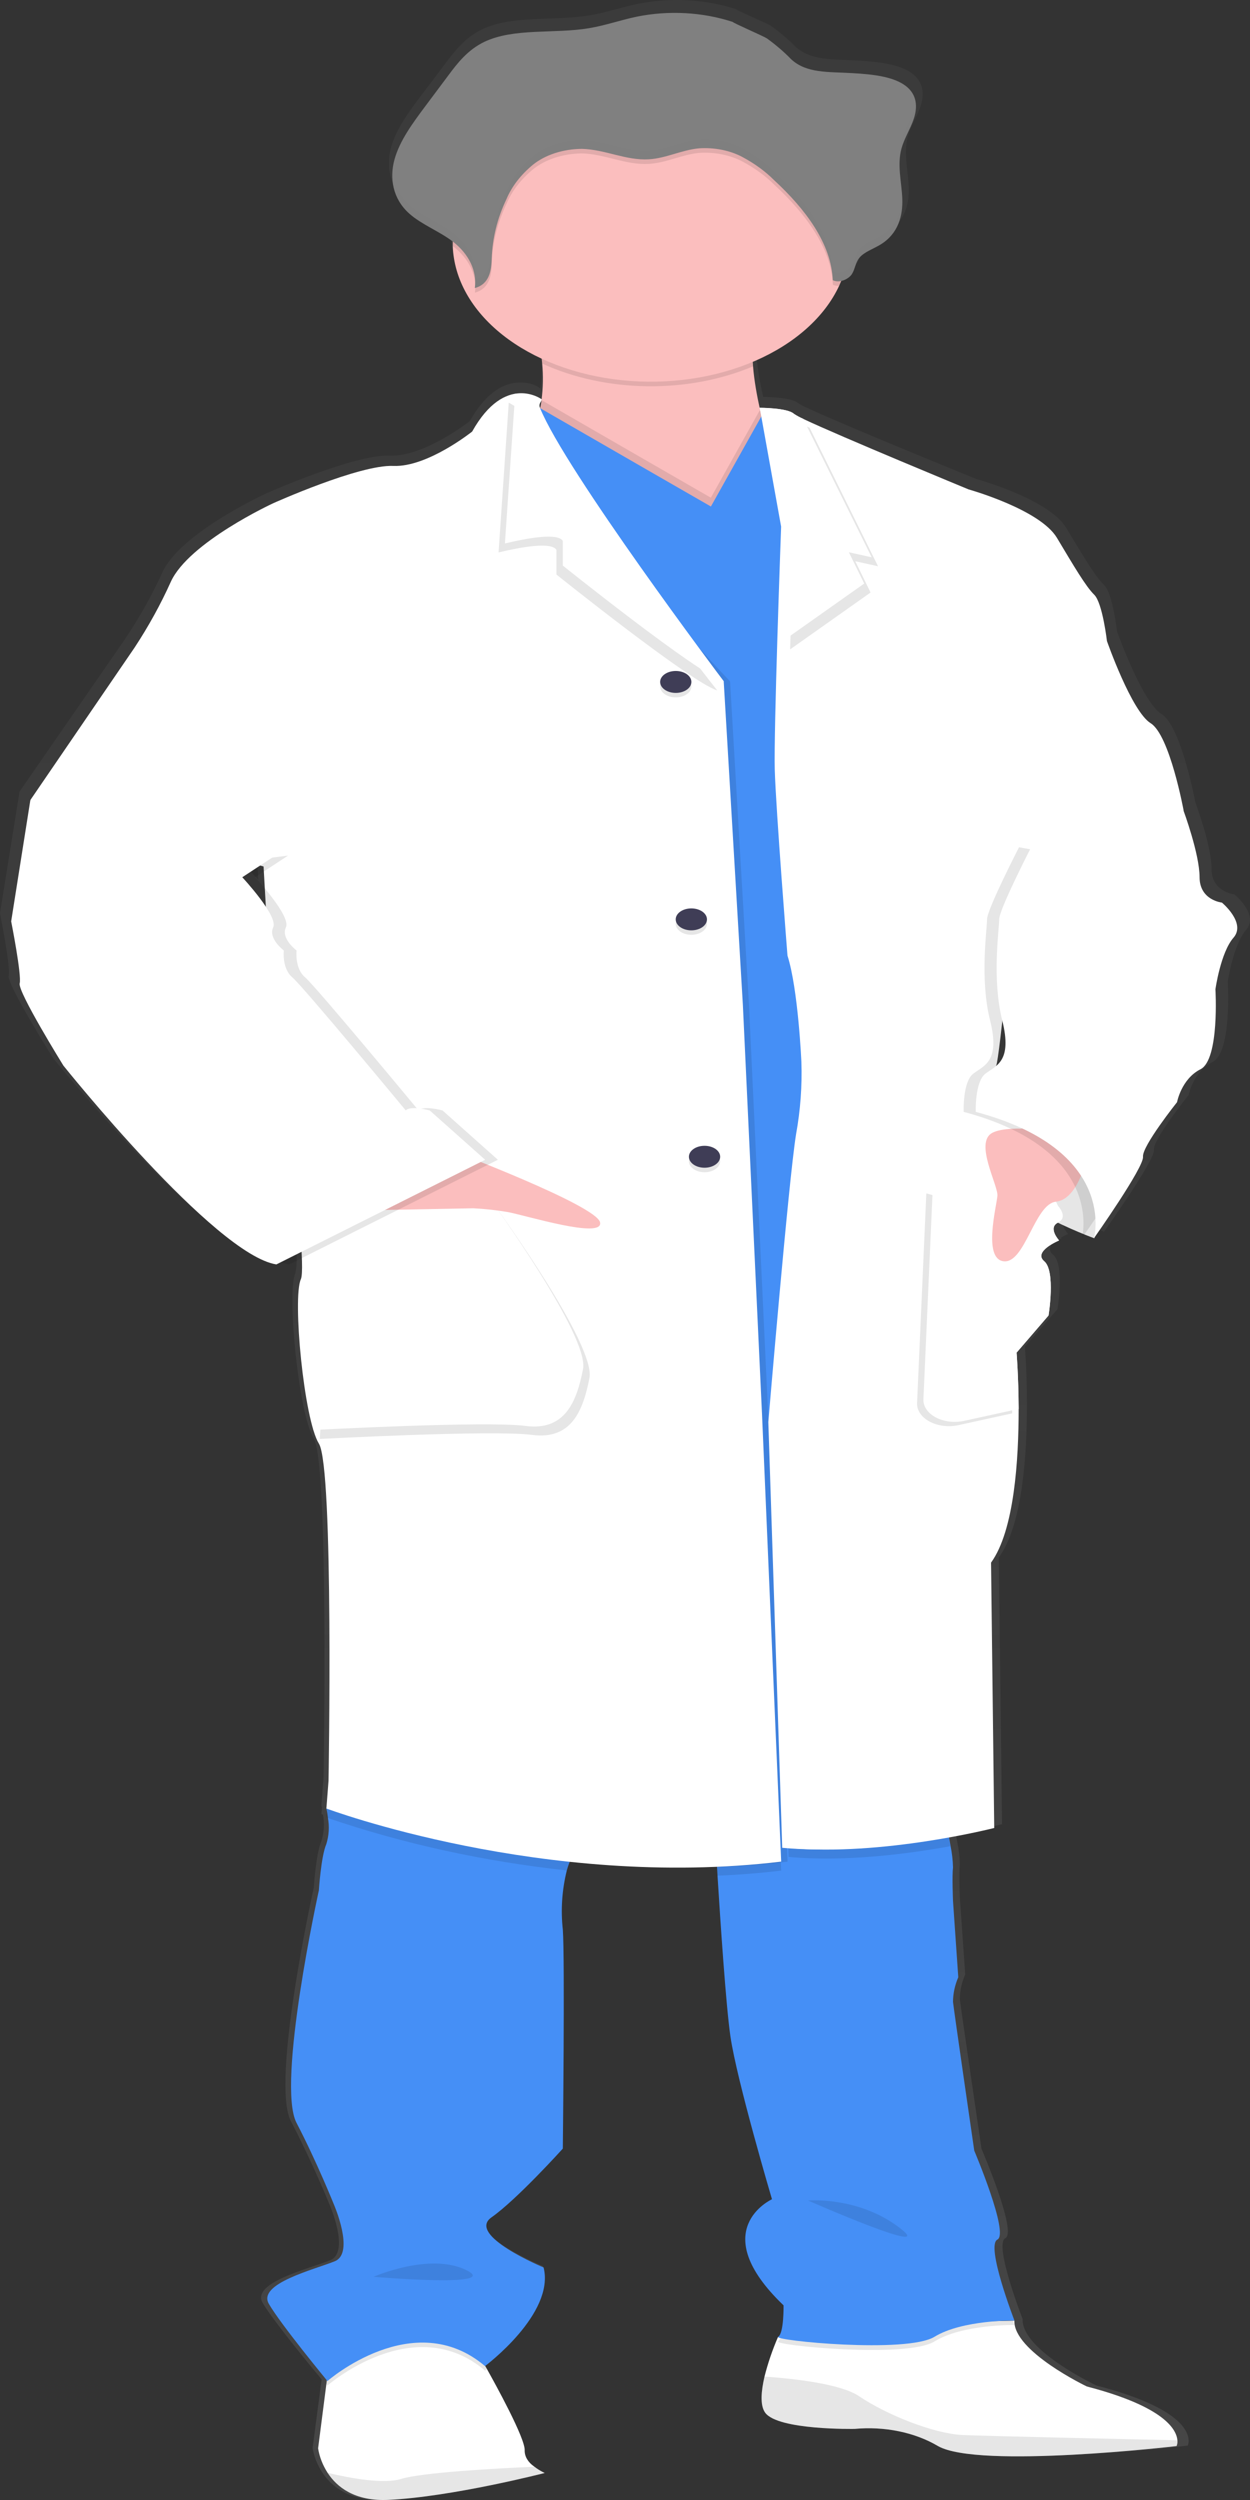 <svg width="250" height="500" viewBox="0 0 250 500" fill="none" xmlns="http://www.w3.org/2000/svg">
<rect x="0" y="0" width="250" height="500" fill="#333333" stroke="none"/>
<path d="M246.872 178.878C246.872 178.878 242.31 178.431 242.31 173.767C242.31 169.102 239.045 160.392 239.045 160.392C239.045 160.351 236.22 145.221 232.318 142.816C228.416 140.411 223.403 126.289 223.403 126.289C223.403 126.289 222.546 118.626 220.798 116.977C219.05 115.327 216.688 111.289 213.202 105.528C209.717 99.767 195.187 95.777 195.187 95.777C195.187 95.777 168.916 85.084 161.471 81.598C160.794 81.312 160.162 80.977 159.583 80.599C158.287 79.404 152.636 79.38 152.636 79.38C152.046 76.763 151.479 73.757 151.293 71.035C151.293 70.742 151.293 70.45 151.236 70.157C159.537 66.713 165.79 61.284 168.846 54.865C168.985 54.556 169.101 54.231 169.228 53.922C169.726 53.807 170.183 53.621 170.572 53.374C170.961 53.128 171.272 52.828 171.486 52.492C172.157 51.444 172.169 50.217 173.003 49.242C173.975 48.088 175.828 47.471 177.287 46.601C180.969 44.407 181.918 40.71 181.744 37.346C181.628 34.624 181.003 31.878 181.246 29.172L181.316 28.489C181.385 28.083 181.466 27.677 181.571 27.287C182.138 25.271 183.377 23.37 184.072 21.371C184.766 19.372 184.836 17.122 183.215 15.399C180.841 12.872 175.897 12.368 171.555 12.108C166.635 11.816 162.235 12.197 159.086 9.329C157.612 7.83 155.953 6.424 154.13 5.128C153.482 4.706 147.183 2.008 147.183 1.829C141.036 -0.169 134.068 -0.544 127.558 0.773C124.293 1.439 121.213 2.528 117.902 3.072C110.758 4.259 102.537 2.975 96.47 5.843C93.089 7.468 91.063 10.052 89.164 12.571C87.621 14.646 86.054 16.718 84.464 18.787C81.905 22.192 79.3 25.653 78.223 29.424C77.996 30.244 77.857 31.075 77.806 31.91V31.951C77.806 32.251 77.806 32.552 77.806 32.853V33.234C77.806 33.519 77.806 33.795 77.876 34.047C77.945 34.299 77.933 34.38 77.968 34.551C78.003 34.721 78.061 35.103 78.13 35.363C78.2 35.623 78.339 36.078 78.478 36.436C78.535 36.59 78.617 36.737 78.686 36.883C78.802 37.159 78.941 37.427 79.091 37.696C79.172 37.834 79.253 37.98 79.346 38.118C79.52 38.402 79.728 38.679 79.936 38.931C80.029 39.044 80.099 39.15 80.191 39.256C80.514 39.633 80.87 39.997 81.256 40.344C83.734 42.514 87.381 43.895 90.079 45.927C90.079 46.008 90.079 46.089 90.079 46.162C90.079 46.39 90.079 46.609 90.079 46.837C90.222 51.367 91.94 55.804 95.084 59.763C98.228 63.721 102.702 67.08 108.118 69.548C108.118 69.857 108.176 70.173 108.199 70.482C108.425 72.894 108.382 75.315 108.072 77.722C107.6 77.332 107.01 77.022 106.345 76.814C105.679 76.606 104.956 76.505 104.228 76.519C103.73 76.502 103.232 76.532 102.746 76.609L102.641 76.552V76.625C100.094 77.064 96.957 78.925 93.958 84.214C93.958 84.214 84.834 91.43 77.887 91.129C70.94 90.829 53.353 98.637 53.353 98.637C53.353 98.637 36.194 106.454 32.512 114.417C30.454 118.933 27.986 123.351 25.125 127.646L3.913 158.32L0 182.656C0 182.656 2.165 193.479 1.737 195.129C1.308 196.778 10.64 211.656 10.64 211.656C10.64 211.656 41.473 249.676 54.071 251.626L54.974 251.179C55.513 251.377 56.084 251.527 56.676 251.626L59.269 250.342C59.425 251.773 59.359 253.211 59.072 254.632C57.336 258.386 59.721 282.885 62.754 287.687C65.788 292.489 64.711 355.455 64.711 355.455L64.283 361.012C64.283 361.012 64.283 361.191 64.387 361.5L64.283 362.816L64.595 362.93C64.92 364.693 64.814 366.482 64.283 368.22C63.194 370.658 62.754 377.548 62.754 377.548C62.754 377.548 54.082 416.453 58.193 424.27C62.303 432.087 65.799 440.651 65.799 440.651C65.799 440.651 70.141 450.402 66.008 452.068C61.874 453.734 50.122 456.529 52.542 460.592C54.742 464.346 63.09 474.405 64.329 475.876L64.225 476.648L62.523 489.592C62.798 491.301 63.459 492.968 64.479 494.532C66.344 497.352 69.968 500.277 76.857 499.96C78.014 499.903 79.358 499.806 80.654 499.684C93.263 498.497 108.79 494.548 108.79 494.548C107.983 494.189 107.244 493.76 106.59 493.273C105.97 492.851 105.479 492.346 105.146 491.787C104.814 491.228 104.647 490.628 104.656 490.022C104.841 487.666 98.554 476.436 96.991 473.674C96.748 473.276 96.621 473.048 96.621 473.048C96.621 473.048 110.955 462.534 108.57 453.213C108.57 453.213 92.707 446.713 97.929 443.146C103.151 439.579 112.483 429.332 112.483 429.332C112.483 429.332 112.911 391.02 112.483 385.3C112.036 381.329 112.305 377.335 113.282 373.412C113.456 372.819 113.664 372.242 113.884 371.673C121.106 372.43 128.396 372.818 135.697 372.835C138.36 372.835 141.07 372.835 143.802 372.721C143.802 373.263 143.837 373.848 143.906 374.477C144.509 383.967 145.632 400.608 146.546 406.792C147.843 415.657 155.01 439.546 155.01 439.546C155.01 439.546 141.336 445.705 157.395 460.884C157.395 460.884 157.395 466.385 156.33 467.181C155.193 469.785 154.276 472.433 153.586 475.112C152.914 477.972 152.637 480.865 153.725 482.368C156.33 485.96 171.961 485.667 171.961 485.667L172.343 485.618C175.294 485.404 178.276 485.604 181.116 486.205C183.956 486.806 186.598 487.797 188.888 489.12C194.828 492.468 217.371 490.997 229.574 489.933C234.356 489.51 237.552 489.12 237.552 489.12C237.707 488.741 237.761 488.344 237.714 487.95C237.586 485.846 235.236 481.231 219.304 477.111C219.304 477.111 204.322 470.042 204.53 463.882H204.218H202.481C203.743 463.834 204.553 463.882 204.553 463.882C204.553 463.882 198.683 448.85 201.08 447.631C203.477 446.412 196.298 429.755 196.298 429.755C196.298 429.755 192.188 401.803 191.968 399.845C191.977 398.164 192.34 396.494 193.045 394.888L191.968 379.563C191.968 379.563 191.76 374.468 191.968 372.811C191.933 371.372 191.766 369.936 191.47 368.512C191.366 367.944 191.262 367.35 191.146 366.765C196.761 365.766 200.408 364.84 200.408 364.84L199.76 311.495C204.53 304.995 205.41 290.734 205.387 280.618C205.387 274.117 204.97 269.307 204.97 269.307L211.489 261.84C211.489 261.84 212.994 252.902 210.609 250.943C209.555 250.058 210.03 249.139 210.898 248.384C211.349 248.133 211.825 247.905 212.323 247.701C212.323 247.701 212.253 247.628 212.172 247.522C212.627 247.256 213.111 247.014 213.619 246.799C213.619 246.799 211.304 244.28 213.376 243.216C215.321 244.142 217.058 244.841 218.378 245.41C218.285 246.003 218.193 246.344 218.193 246.344L218.748 245.532C220.022 246.035 220.798 246.344 220.798 246.344C220.798 246.344 231.01 232.068 230.79 229.963C230.57 227.859 237.737 218.994 237.737 218.994C237.737 218.994 238.605 214.338 242.519 212.387C246.432 210.437 245.552 196.307 245.552 196.307C245.552 196.307 246.641 188.945 249.246 185.939C251.851 182.932 246.872 178.878 246.872 178.878ZM51.477 172.613L51.674 176.017C50.516 174.709 49.682 173.767 49.682 173.767L51.477 172.613Z" fill="url(#paint0_linear)"/>
<path d="M221.354 240.177L218.853 247.652C218.853 247.652 198.822 240.478 195.21 231.361C191.597 222.244 201.254 218.782 201.254 218.782L219.918 224.332L221.354 240.177Z" fill="white"/>
<path opacity="0.1" d="M221.354 240.177L218.853 247.652C218.853 247.652 198.822 240.478 195.21 231.361C191.597 222.244 201.254 218.782 201.254 218.782L219.918 224.332L221.354 240.177Z" fill="black"/>
<path d="M108.94 494.597C108.94 494.597 90.415 499.375 77.679 499.976C70.917 500.293 67.362 497.384 65.533 494.581C64.534 493.022 63.889 491.364 63.623 489.665L65.278 476.786L66.158 469.928L93.217 464.996L97.049 473.219L97.408 473.844C98.948 476.591 105.119 487.764 104.934 490.096C104.926 490.693 105.091 491.285 105.417 491.836C105.743 492.388 106.225 492.887 106.833 493.305C107.454 493.797 108.162 494.231 108.94 494.597Z" fill="white"/>
<path d="M235.479 488.048C235.525 488.439 235.471 488.833 235.317 489.21C235.317 489.21 195.696 493.85 187.591 489.21C185.306 487.854 182.643 486.849 179.771 486.259C176.9 485.668 173.885 485.505 170.919 485.781C170.919 485.781 155.589 486.073 153.03 482.531C151.965 481.044 152.243 478.159 152.903 475.315C153.576 472.65 154.473 470.016 155.589 467.425L156.203 467.084L159.85 465.028L202.55 464.142H202.875C202.666 470.269 217.371 477.298 217.371 477.298C232.99 481.361 235.294 485.951 235.479 488.048Z" fill="white"/>
<path opacity="0.1" d="M235.479 488.048C235.52 488.439 235.461 488.833 235.305 489.21C235.305 489.21 195.696 493.85 187.591 489.21C185.308 487.855 182.646 486.851 179.777 486.26C176.908 485.67 173.894 485.507 170.93 485.781C170.93 485.781 155.589 486.073 153.042 482.531C151.976 481.035 152.243 478.159 152.903 475.315C158.808 475.729 168.128 476.761 171.787 479.223C177.321 482.969 186.7 486.707 192.454 487C196.958 487.203 223.901 487.804 235.479 488.048Z" fill="black"/>
<path opacity="0.1" d="M108.94 494.597C108.94 494.597 90.415 499.375 77.679 499.976C70.917 500.293 67.362 497.384 65.545 494.573C70.257 495.686 76.799 496.856 80.237 495.783C84.313 494.516 98.763 493.695 106.868 493.346C107.484 493.82 108.18 494.24 108.94 494.597Z" fill="black"/>
<path d="M136.427 109.566C121.144 105.398 101.484 91.625 106.393 85.189C107.483 83.566 108.131 81.813 108.303 80.022C108.619 77.59 108.666 75.145 108.442 72.709C108.098 68.718 107.414 64.746 106.393 60.813C106.393 60.813 154.107 61.569 151.328 66.501C150.518 67.947 150.39 70.458 150.61 73.269C150.83 76.081 151.409 79.258 152.011 81.947C152.845 85.636 153.679 88.448 153.679 88.448C153.679 88.448 150.761 91.316 149.047 91.471C147.334 91.625 158.356 115.506 136.427 109.566Z" fill="#FBBEBE"/>
<path opacity="0.1" d="M97.373 473.844L97.014 474.121C82.75 462.014 65.498 477.103 65.498 477.103L65.244 476.786L66.124 469.928L93.182 464.996L97.014 473.219L97.373 473.844Z" fill="black"/>
<path opacity="0.1" d="M202.886 464.996C202.886 464.996 192.466 464.841 186.908 468.286C181.351 471.732 154.489 469.034 155.647 468.286C155.99 467.916 156.197 467.492 156.249 467.051L159.896 464.996L202.597 464.11C202.759 464.654 202.886 464.996 202.886 464.996Z" fill="black"/>
<path d="M115.123 369.918C114.347 371.265 113.757 372.661 113.363 374.087C112.397 377.992 112.129 381.966 112.564 385.917C112.992 391.605 112.564 429.722 112.564 429.722C112.564 429.722 103.406 439.888 98.3 443.471C93.194 447.054 108.72 453.49 108.72 453.49C111.036 462.753 97.003 473.219 97.003 473.219C82.738 461.112 65.487 476.209 65.487 476.209C65.487 476.209 56.108 464.833 53.77 460.77C51.431 456.708 62.928 453.896 66.969 452.247C71.01 450.597 66.772 440.871 66.772 440.871C66.772 440.871 63.356 432.347 59.304 424.571C55.252 416.795 63.773 378.084 63.773 378.084C63.773 378.084 64.213 371.21 65.267 368.813C65.798 367.083 65.904 365.303 65.579 363.548C65.51 362.955 65.429 362.459 65.371 362.126C65.313 361.793 65.267 361.638 65.267 361.638L65.429 361.443L71.218 353.87C71.218 353.87 117.902 365.148 115.123 369.918Z" fill="#458FF6"/>
<path d="M202.886 464.102C202.886 464.102 192.466 463.947 186.908 467.352C181.351 470.757 154.489 468.1 155.647 467.352C156.805 466.605 156.712 461.071 156.712 461.071C140.954 445.974 154.396 439.847 154.396 439.847C154.396 439.847 147.357 416.08 146.083 407.263C145.192 401.104 144.092 384.552 143.501 375.102C143.247 371.04 143.096 368.244 143.096 368.244L155.971 366.424L157.627 366.189L188.68 361.817C188.68 361.817 189.537 365.88 190.115 369.203C190.404 370.622 190.566 372.052 190.602 373.485C190.393 375.11 190.602 380.197 190.602 380.197L191.655 395.449C190.967 397.049 190.612 398.71 190.602 400.381C190.81 402.323 194.851 430.129 194.851 430.129C194.851 430.129 201.879 446.721 199.482 447.916C197.086 449.11 202.886 464.102 202.886 464.102Z" fill="#458FF6"/>
<path opacity="0.1" d="M151.328 66.501C150.518 67.947 150.39 70.458 150.61 73.269C144.219 75.97 136.872 77.351 129.413 77.253C121.954 77.156 114.685 75.583 108.442 72.717C108.099 68.724 107.414 64.749 106.393 60.813C106.393 60.813 154.107 61.552 151.328 66.501Z" fill="black"/>
<path d="M169.772 48.543C169.782 51.471 169.125 54.382 167.827 57.164C164.926 63.4 158.978 68.715 151.034 72.17C143.089 75.625 133.66 76.998 124.413 76.046C115.165 75.094 106.695 71.878 100.499 66.967C94.303 62.057 90.781 55.767 90.554 49.209C90.554 48.982 90.554 48.771 90.554 48.543C90.464 44.852 91.422 41.186 93.373 37.757C95.323 34.329 98.227 31.207 101.914 28.575C105.602 25.942 109.999 23.852 114.85 22.424C119.701 20.997 124.909 20.262 130.169 20.262C135.429 20.262 140.636 20.997 145.487 22.424C150.338 23.852 154.736 25.942 158.423 28.575C162.111 31.207 165.015 34.329 166.965 37.757C168.916 41.186 169.874 44.852 169.784 48.543H169.772Z" fill="#FBBEBE"/>
<path opacity="0.1" d="M136.427 109.566C121.144 105.398 101.484 91.625 106.393 85.189C107.483 83.566 108.131 81.813 108.303 80.022L129.225 92.088L142.17 99.539L152.011 81.956C152.845 85.645 153.679 88.456 153.679 88.456C153.679 88.456 150.761 91.324 149.047 91.479C147.334 91.633 158.356 115.506 136.427 109.566Z" fill="black"/>
<path d="M190.532 162.895L173.061 368.878L150.275 369.926L91.272 250.488L100.951 108.689L102.989 78.73L129.225 93.851L142.181 101.303L152.312 83.207L171.15 94.729L190.532 162.895Z" fill="#458FF6"/>
<path opacity="0.1" d="M115.123 369.918C114.347 371.265 113.757 372.661 113.363 374.087C96.783 372.29 80.68 368.759 65.591 363.613L65.278 363.499L65.383 362.191L65.441 361.508L71.23 353.935C71.23 353.935 117.902 365.148 115.123 369.918Z" fill="black"/>
<path opacity="0.1" d="M156.237 374.119C151.999 374.625 147.724 374.967 143.432 375.143C143.177 371.08 143.027 368.285 143.027 368.285L155.902 366.465L156.237 374.119Z" fill="black"/>
<path opacity="0.1" d="M190.046 369.244C181.814 370.747 169.101 372.437 157.719 371.381L157.557 366.229L188.61 361.858C188.61 361.858 189.467 365.88 190.046 369.244Z" fill="black"/>
<path opacity="0.1" d="M157.511 372.323C110.04 378.011 66.564 361.703 66.564 361.703L66.98 356.178C66.98 356.178 68.057 293.538 65.07 288.735C62.083 283.933 59.755 259.581 61.446 255.843C63.136 252.105 55.275 196.055 55.275 196.055L54.001 173.303L7.387 160.051L28.228 129.563C31.043 125.289 33.464 120.892 35.476 116.4C39.1 108.486 55.923 100.709 55.923 100.709C55.923 100.709 73.175 92.941 79.994 93.234C86.814 93.526 95.752 86.36 95.752 86.36C102.352 74.553 108.326 79.9 108.326 79.9C108.326 80.46 108.326 79.9 108.002 81.647C105.687 94.607 145.446 135.56 146.014 136.283L149.8 201.012L153.632 282.926L157.511 372.323Z" fill="black"/>
<path d="M156.237 372.323C108.766 378.011 65.278 361.703 65.278 361.703L65.707 356.178C65.707 356.178 66.784 293.538 63.785 288.735C60.786 283.933 58.47 259.581 60.172 255.843C61.874 252.105 54.001 196.055 54.001 196.055L52.716 173.303L6.079 160.002L26.919 129.515C29.728 125.238 32.149 120.842 34.167 116.351C37.78 108.437 54.615 100.661 54.615 100.661C54.615 100.661 71.866 92.893 78.674 93.185C85.483 93.478 94.433 86.311 94.433 86.311C101.044 74.504 108.326 79.851 108.326 79.851C108.326 80.412 107.632 80.664 108.002 81.598C113.097 94.168 144.173 135.511 144.74 136.234L148.573 200.963L152.405 282.877L156.237 372.323Z" fill="white"/>
<path opacity="0.1" d="M143.443 138.079C138.337 136.584 111.29 114.913 111.29 114.913V109.981C110.306 108.356 104.459 109.347 99.712 110.484L101.75 80.525L104.066 81.874C109.137 94.436 142.853 137.356 143.443 138.079Z" fill="black"/>
<path d="M144.729 136.283C139.611 134.788 112.564 113.117 112.564 113.117V108.185C111.58 106.56 105.733 107.551 100.986 108.689L103.035 78.73L105.351 80.079C110.434 92.641 144.161 135.568 144.729 136.283Z" fill="white"/>
<path opacity="0.1" d="M66.564 244.362C67.2 244.362 99.573 241.973 99.573 241.973C99.573 241.973 119.175 269.023 117.89 275.604C116.605 282.186 114.278 288.012 106.393 286.98C98.508 285.948 63.958 287.793 63.958 287.793L66.564 244.362Z" fill="black"/>
<path d="M65.278 242.566C65.915 242.566 98.288 240.177 98.288 240.177C98.288 240.177 117.878 267.235 116.605 273.809C115.331 280.382 112.981 286.216 105.108 285.185C97.234 284.153 62.673 285.997 62.673 285.997L65.278 242.566Z" fill="white"/>
<path d="M89.674 229.866C89.674 229.866 119.384 241.071 120.02 244.492C120.657 247.912 104.899 242.996 101.495 242.403C99.255 242.024 96.974 241.774 94.676 241.656L71.971 242.086L89.674 229.866Z" fill="#FBBEBE"/>
<path opacity="0.1" d="M135.153 139.477C136.88 139.477 138.279 138.494 138.279 137.283C138.279 136.071 136.88 135.089 135.153 135.089C133.427 135.089 132.027 136.071 132.027 137.283C132.027 138.494 133.427 139.477 135.153 139.477Z" fill="black"/>
<path d="M135.153 138.583C136.88 138.583 138.279 137.601 138.279 136.389C138.279 135.177 136.88 134.195 135.153 134.195C133.427 134.195 132.027 135.177 132.027 136.389C132.027 137.601 133.427 138.583 135.153 138.583Z" fill="#3F3D56"/>
<path opacity="0.1" d="M140.908 234.448C142.634 234.448 144.034 233.466 144.034 232.255C144.034 231.043 142.634 230.061 140.908 230.061C139.181 230.061 137.782 231.043 137.782 232.255C137.782 233.466 139.181 234.448 140.908 234.448Z" fill="black"/>
<path d="M140.908 233.546C142.634 233.546 144.034 232.564 144.034 231.353C144.034 230.141 142.634 229.159 140.908 229.159C139.181 229.159 137.782 230.141 137.782 231.353C137.782 232.564 139.181 233.546 140.908 233.546Z" fill="#3F3D56"/>
<path opacity="0.1" d="M138.268 186.962C139.994 186.962 141.394 185.98 141.394 184.769C141.394 183.557 139.994 182.575 138.268 182.575C136.541 182.575 135.142 183.557 135.142 184.769C135.142 185.98 136.541 186.962 138.268 186.962Z" fill="black"/>
<path d="M138.268 186.069C139.994 186.069 141.394 185.086 141.394 183.875C141.394 182.663 139.994 181.681 138.268 181.681C136.541 181.681 135.142 182.663 135.142 183.875C135.142 185.086 136.541 186.069 138.268 186.069Z" fill="#3F3D56"/>
<path d="M210.331 241.201C210.331 241.201 212.461 243.443 210.331 244.492C208.201 245.54 210.539 248.075 210.539 248.075C210.539 248.075 205.225 250.261 207.564 252.227C209.903 254.194 208.421 263.075 208.421 263.075L202.029 270.502C202.029 270.502 202.412 275.288 202.435 281.756C202.435 291.847 201.589 306.035 196.912 312.503L197.56 365.571C197.56 365.571 175.179 371.308 156.446 369.561L153.667 284.404C153.667 284.404 157.719 236.114 159.213 226.851C160.087 222.042 160.443 217.193 160.278 212.347C160.278 212.347 159.641 197.851 157.499 191.123C157.499 191.123 155.184 161.976 154.952 153.908C154.848 150.048 155.137 138.786 155.462 128.076C155.821 116.367 156.226 105.325 156.226 105.325L152 81.858C152 81.858 156.226 81.557 157.499 82.752C158.07 83.126 158.69 83.461 159.352 83.751C166.646 87.213 192.419 97.857 192.419 97.857C192.419 97.857 206.684 101.839 210.099 107.543C213.515 113.247 215.889 117.294 217.544 118.919C219.2 120.544 220.103 128.182 220.103 128.182C220.103 128.182 225.012 142.239 228.845 144.62C232.677 147.001 235.479 162.147 235.479 162.147L201.613 180.836C201.613 180.836 198.637 211.924 198 213.127C197.363 214.329 210.331 241.201 210.331 241.201Z" fill="white"/>
<path d="M211.616 241.201C211.616 241.201 213.735 243.443 211.616 244.492C209.497 245.54 211.813 248.075 211.813 248.075C211.813 248.075 206.533 250.285 208.849 252.252C211.165 254.218 209.706 263.099 209.706 263.099L203.315 270.526C203.315 270.526 203.697 275.312 203.731 281.78C203.731 291.872 202.886 306.059 198.209 312.527L198.845 365.595C198.845 365.595 176.43 371.332 157.719 369.585L154.952 284.429C154.952 284.429 159.005 236.139 160.498 226.875C161.373 222.066 161.725 217.218 161.552 212.371C161.552 212.371 160.915 197.875 158.785 191.147C158.785 191.147 156.469 162.001 156.226 153.932C156.122 150.072 156.423 138.81 156.735 128.101C157.094 116.392 157.499 105.349 157.499 105.349L151.919 81.566C151.919 81.566 157.499 81.566 158.785 82.776C159.35 83.155 159.971 83.49 160.637 83.776C167.931 87.237 193.716 97.882 193.716 97.882C193.716 97.882 207.969 101.863 211.385 107.567C214.8 113.272 217.174 117.318 218.841 118.943C220.508 120.568 221.388 128.206 221.388 128.206C221.388 128.206 226.298 142.264 230.13 144.644C233.962 147.025 236.73 162.139 236.73 162.139L202.863 180.828C202.863 180.828 199.888 211.916 199.239 213.119C198.591 214.321 211.616 241.201 211.616 241.201Z" fill="white"/>
<path opacity="0.1" d="M171.057 112.248L174.114 118.504L158.02 129.88C158.379 118.179 158.785 107.129 158.785 107.129L153.204 83.345C153.204 83.345 158.785 83.345 160.07 84.556C160.633 84.933 161.255 85.266 161.922 85.547L175.608 113.255L171.057 112.248Z" fill="black"/>
<path d="M169.772 110.452L172.841 116.709L156.747 128.085C157.106 116.376 157.511 105.333 157.511 105.333L151.919 81.549C151.919 81.549 157.511 81.549 158.785 82.76C159.353 83.136 159.973 83.471 160.637 83.759L174.334 111.46L169.772 110.452Z" fill="white"/>
<path opacity="0.1" d="M169.772 48.543C169.782 51.471 169.125 54.382 167.827 57.164C167.608 57.188 167.385 57.181 167.17 57.144C166.956 57.106 166.754 57.038 166.577 56.945C166.276 49.632 161.147 42.766 154.836 36.924C153.065 35.16 150.917 33.597 148.468 32.292C145.993 30.987 142.914 30.376 139.831 30.578C136.357 30.911 133.289 32.568 129.781 32.779C125.15 33.048 121.005 30.797 116.408 30.683C114.539 30.696 112.696 30.988 111.001 31.54C109.306 32.092 107.798 32.891 106.578 33.885C104.163 35.889 102.369 38.225 101.31 40.743C99.49 44.56 98.498 48.549 98.369 52.573C98.311 54.849 97.999 57.701 94.988 58.529C95.215 56.856 94.944 55.168 94.192 53.572C93.441 51.976 92.226 50.507 90.623 49.258L90.554 49.209C90.554 48.982 90.554 48.771 90.554 48.543C90.464 44.852 91.422 41.186 93.373 37.757C95.323 34.329 98.227 31.207 101.914 28.575C105.602 25.942 109.999 23.852 114.85 22.424C119.701 20.997 124.909 20.262 130.169 20.262C135.429 20.262 140.636 20.997 145.487 22.424C150.338 23.852 154.736 25.942 158.423 28.575C162.111 31.207 165.015 34.329 166.965 37.757C168.916 41.186 169.874 44.852 169.784 48.543H169.772Z" fill="black"/>
<path d="M146.569 4.397C140.553 2.411 133.71 2.035 127.326 3.341C124.119 4.007 121.097 5.088 117.844 5.632C110.897 6.81 102.792 5.534 96.829 8.387C93.518 10.012 91.526 12.579 89.674 15.074L85.043 21.266C82.518 24.654 79.971 28.099 78.918 31.829C77.864 35.558 78.501 39.735 81.87 42.733C84.325 44.919 87.949 46.292 90.612 48.348C92.207 49.599 93.417 51.067 94.166 52.661C94.915 54.255 95.187 55.94 94.965 57.611C97.987 56.799 98.276 53.938 98.346 51.663C98.475 47.639 99.466 43.65 101.287 39.833C102.344 37.314 104.138 34.978 106.555 32.974C107.776 31.982 109.284 31.183 110.979 30.631C112.674 30.079 114.517 29.787 116.385 29.773C121.016 29.887 125.173 32.13 129.758 31.861C133.231 31.658 136.311 29.992 139.808 29.667C142.891 29.463 145.972 30.074 148.445 31.382C150.893 32.685 153.037 34.248 154.802 36.014C161.123 41.856 166.253 48.706 166.554 56.035C167.862 56.709 169.749 55.832 170.398 54.792C171.046 53.752 171.069 52.533 171.891 51.541C172.841 50.396 174.658 49.786 176.083 48.925C179.695 46.739 180.598 43.058 180.459 39.719C180.32 36.379 179.394 32.991 180.297 29.708C180.841 27.693 182.068 25.808 182.74 23.817C183.412 21.826 183.493 19.592 181.906 17.877C179.591 15.358 174.716 14.863 170.467 14.627C165.639 14.334 161.32 14.708 158.24 11.856C156.795 10.368 155.168 8.97 153.378 7.68C152.764 7.257 146.569 4.576 146.569 4.397Z" fill="#808080"/>
<path opacity="0.1" d="M20.725 175.749L8.626 160.051L4.793 184.273C4.793 184.273 6.924 195.031 6.495 196.681C6.067 198.33 15.225 213.119 15.225 213.119C15.225 213.119 45.48 250.935 57.834 252.885L99.573 231.954L88.504 222.089C88.504 222.089 84.672 221.041 83.711 222.089C83.711 222.089 63.16 197.274 61.029 195.478C58.899 193.682 59.316 190.099 59.316 190.099C59.316 190.099 56.12 187.71 57.185 185.467C58.25 183.225 51.014 175.449 51.014 175.449L57.614 171.118L20.725 175.749Z" fill="black"/>
<path d="M9.263 158.263L6.067 160.051L2.235 184.273C2.235 184.273 4.365 195.031 3.937 196.681C3.508 198.33 12.678 213.119 12.678 213.119C12.678 213.119 42.921 250.935 55.275 252.885L97.026 231.954L85.946 222.089C85.946 222.089 82.113 221.041 81.152 222.089C81.152 222.089 60.601 197.274 58.47 195.478C56.34 193.682 56.768 190.099 56.768 190.099C56.768 190.099 53.573 187.71 54.638 185.467C55.703 183.225 48.455 175.449 48.455 175.449L55.055 171.118L9.263 158.263Z" fill="white"/>
<path opacity="0.1" d="M207.564 253.154C209.88 255.128 208.421 263.993 208.421 263.993L202.029 271.42C202.029 271.42 202.411 276.214 202.435 282.674L191.69 285.03C190.719 285.243 189.689 285.29 188.687 285.167C187.685 285.043 186.74 284.754 185.93 284.322C185.12 283.89 184.468 283.329 184.03 282.684C183.592 282.04 183.38 281.332 183.412 280.618L185.264 238.682L210.331 245.41C208.201 246.45 210.539 249.001 210.539 249.001C210.539 249.001 205.225 251.179 207.564 253.154Z" fill="black"/>
<path d="M208.849 252.252C211.165 254.226 209.706 263.099 209.706 263.099L203.315 270.526C203.315 270.526 203.697 275.312 203.731 281.78L192.79 284.177C191.839 284.384 190.831 284.429 189.85 284.308C188.87 284.187 187.944 283.903 187.151 283.48C186.359 283.057 185.721 282.508 185.292 281.877C184.863 281.246 184.655 280.553 184.685 279.854L186.549 237.788L211.628 244.516C209.486 245.556 211.825 248.099 211.825 248.099C211.825 248.099 206.533 250.285 208.849 252.252Z" fill="white"/>
<path d="M217.151 232.263C217.151 232.263 215.449 239.892 211.188 240.339C206.927 240.786 205.017 252.682 200.767 252.26C196.518 251.837 199.332 241.201 199.482 239.137C199.633 237.073 194.851 228.525 198.429 226.583C202.006 224.641 213.33 226.583 213.33 226.583L217.151 232.263Z" fill="#FBBEBE"/>
<path opacity="0.1" d="M226.217 173.506L234.252 162.131C234.252 162.131 237.447 170.801 237.447 175.432C237.447 180.064 241.917 180.519 241.917 180.519C241.917 180.519 246.814 184.582 244.232 187.539C241.65 190.497 240.608 197.859 240.608 197.859C240.608 197.859 241.454 211.908 237.621 213.85C233.789 215.792 232.99 220.432 232.99 220.432C232.99 220.432 225.95 229.248 226.17 231.344C226.39 233.441 216.375 247.636 216.375 247.636C216.375 247.636 221.273 229.996 192.732 222.374C192.732 222.374 192.512 216.385 194.643 214.744C196.773 213.102 200.096 212.355 198.012 204.059C195.928 195.762 197.41 185.849 197.41 183.858C197.41 181.868 203.801 169.452 203.801 169.452L226.217 173.506Z" fill="black"/>
<path d="M229.69 160.506L236.706 162.131C236.706 162.131 239.914 170.801 239.914 175.432C239.914 180.064 244.383 180.519 244.383 180.519C244.383 180.519 249.28 184.582 246.698 187.539C244.116 190.497 243.086 197.859 243.086 197.859C243.086 197.859 243.931 211.908 240.099 213.85C236.266 215.792 235.41 220.432 235.41 220.432C235.41 220.432 228.382 229.248 228.602 231.344C228.822 233.441 218.795 247.636 218.795 247.636C218.795 247.636 223.704 229.996 195.152 222.374C195.152 222.374 194.944 216.385 197.074 214.744C199.204 213.102 202.527 212.355 200.443 204.059C198.359 195.763 199.841 185.849 199.841 183.859C199.841 181.868 206.232 169.452 206.232 169.452L229.69 160.506Z" fill="white"/>
<path opacity="0.1" d="M74.715 455.359C74.715 455.359 85.899 450.426 93.24 454.01C100.581 457.593 74.715 455.359 74.715 455.359Z" fill="black"/>
<path opacity="0.1" d="M161.621 440.107C161.621 440.107 171.521 439.213 179.834 445.494C188.147 451.775 161.621 440.107 161.621 440.107Z" fill="black"/>
<g opacity="0.1">
<path opacity="0.1" d="M176.106 47.145C174.682 48.007 172.852 48.624 171.903 49.77C171.092 50.753 171.069 51.964 170.421 53.02C169.772 54.077 167.885 54.938 166.577 54.272C166.276 46.959 161.135 40.093 154.825 34.242C153.061 32.477 150.916 30.914 148.468 29.61C145.99 28.303 142.906 27.692 139.819 27.896C136.346 28.229 133.289 29.887 129.781 30.09C125.15 30.366 120.993 28.115 116.396 28.002C114.529 28.015 112.686 28.308 110.993 28.861C109.299 29.415 107.794 30.216 106.578 31.211C104.161 33.212 102.367 35.545 101.31 38.061C99.491 41.879 98.499 45.867 98.369 49.892C98.3 52.159 97.999 54.987 95.011 55.832C95.081 56.432 95.081 57.035 95.011 57.636C98.022 56.823 98.323 53.963 98.392 51.688C98.521 47.663 99.513 43.675 101.333 39.857C102.39 37.339 104.184 35.003 106.601 32.999C107.82 32.007 109.326 31.208 111.019 30.656C112.712 30.104 114.553 29.811 116.42 29.797C121.051 29.911 125.219 32.154 129.804 31.886C133.278 31.683 136.357 30.017 139.843 29.692C142.929 29.487 146.013 30.099 148.491 31.406C150.939 32.71 153.084 34.272 154.848 36.038C161.158 41.88 166.299 48.73 166.6 56.059C167.908 56.734 169.796 55.856 170.444 54.816C171.092 53.776 171.115 52.557 171.926 51.566C172.875 50.42 174.705 49.811 176.129 48.949C179.741 46.764 180.644 43.083 180.505 39.743C180.505 39.638 180.505 39.532 180.505 39.434C180.285 42.327 179.186 45.277 176.106 47.145Z" fill="black"/>
<path opacity="0.1" d="M90.635 46.569C87.972 44.513 84.336 43.14 81.893 40.962C79.836 39.034 78.661 36.714 78.524 34.307C78.159 37.314 79.356 40.313 81.893 42.75C84.336 44.935 87.972 46.309 90.635 48.364C93.192 50.375 94.727 52.924 95 55.612C95.177 53.976 94.882 52.332 94.132 50.778C93.382 49.224 92.192 47.792 90.635 46.569Z" fill="black"/>
<path opacity="0.1" d="M182.763 22.038C182.08 24.028 180.864 25.922 180.309 27.928C179.979 29.27 179.859 30.632 179.95 31.991C179.988 31.217 180.108 30.446 180.309 29.684C180.864 27.669 182.08 25.783 182.763 23.793C183.161 22.695 183.291 21.557 183.145 20.429C183.073 20.971 182.946 21.508 182.763 22.038Z" fill="black"/>
</g>
<defs>
<linearGradient id="paint0_linear" x1="124.988" y1="500.001" x2="124.988" y2="0.001" gradientUnits="userSpaceOnUse">
<stop stop-color="#808080" stop-opacity="0.25"/>
<stop offset="0.54" stop-color="#808080" stop-opacity="0.12"/>
<stop offset="1" stop-color="#808080" stop-opacity="0.1"/>
</linearGradient>
</defs>
</svg>
